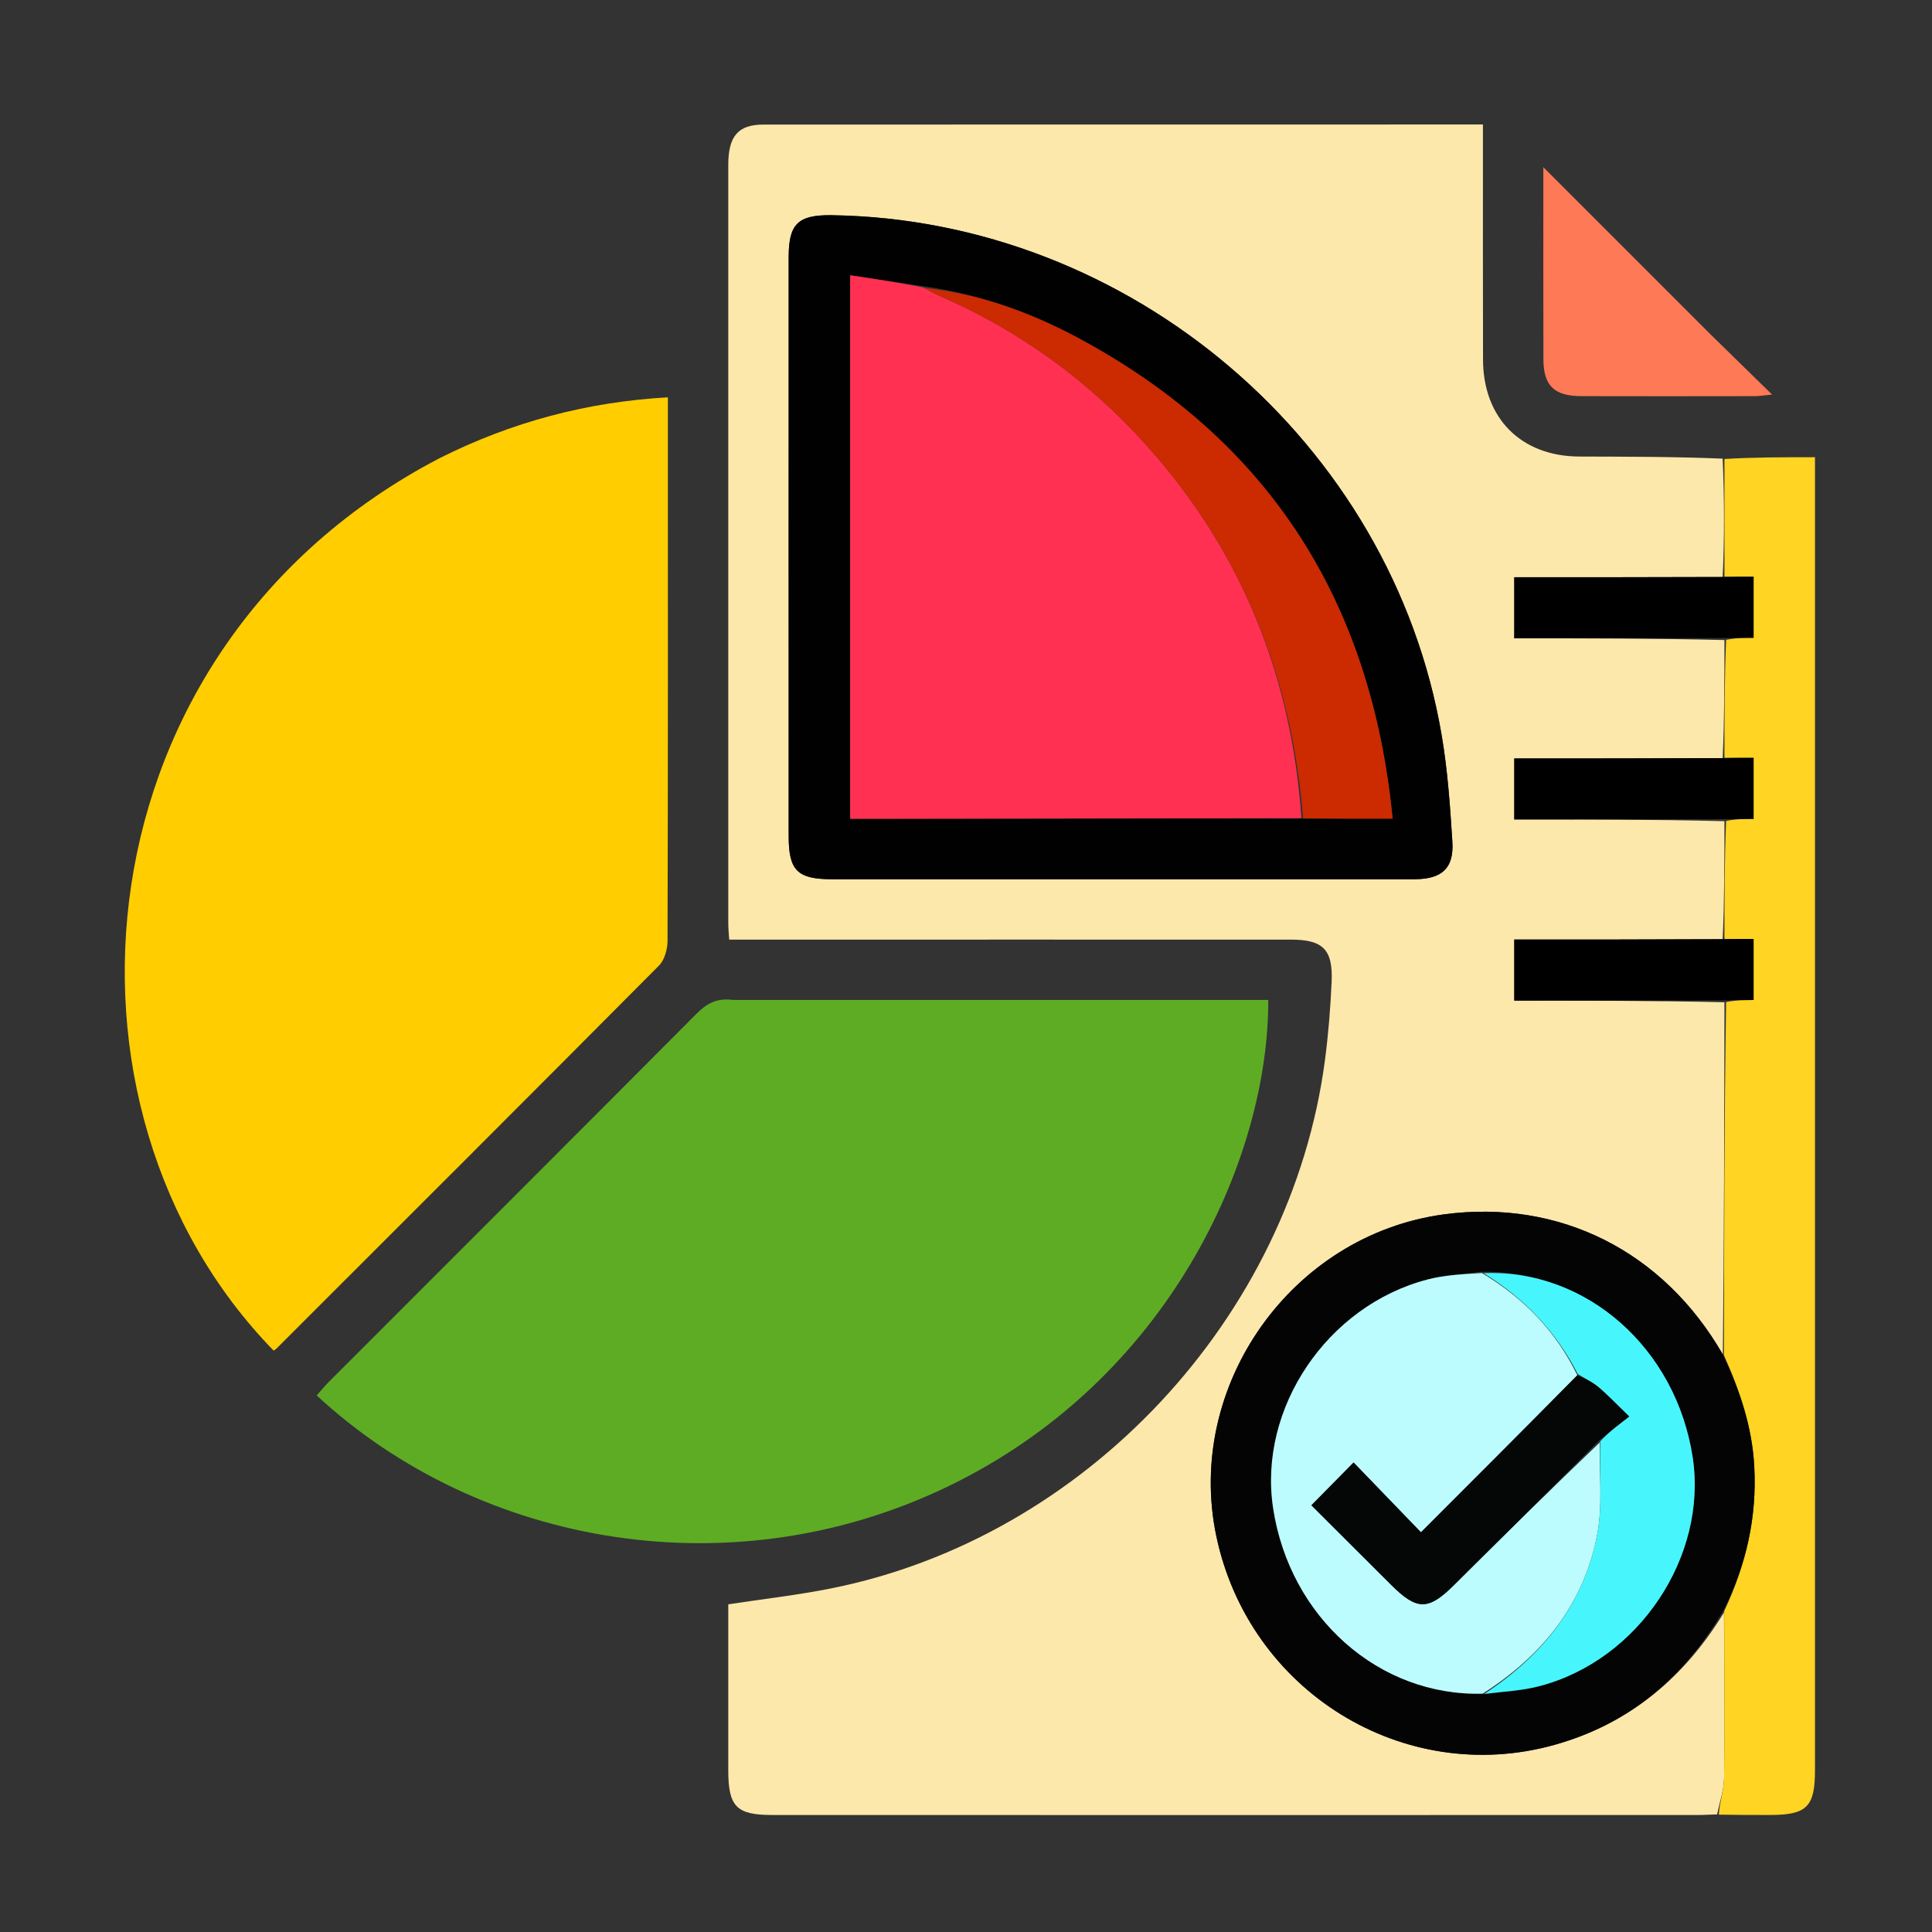 <?xml version="1.0" encoding="utf-8"?>
<svg width="23px" height="23px" viewBox="0 0 23 23" version="1.1" xmlns:xlink="http://www.w3.org/1999/xlink" xmlns="http://www.w3.org/2000/svg">
  <rect x="0" y="0" width="23" height="23" fill="#333333" stroke="none"/>
  <defs>
    <path d="M23 0L23 0L23 23L0 23L0 0L23 0Z" id="path_1" />
    <clipPath id="clip_1">
      <use xlink:href="#path_1" clip-rule="evenodd" fill-rule="evenodd" />
    </clipPath>
  </defs>
  <g id="report (1)" clip-path="url(#clip_1)">
    <path d="M23 0L23 0L23 23L0 23L0 0L23 0Z" id="report-(1)" fill="none" stroke="none" />
    <path d="M20.442 21.6C20.367 21.602 20.293 21.607 20.218 21.607C16.543 21.608 12.867 21.608 9.192 21.607C8.768 21.607 8.67 21.508 8.67 21.075C8.67 20.417 8.67 19.758 8.67 19.099C9.084 19.036 9.491 18.99 9.892 18.91C12.92 18.306 15.368 15.688 15.773 12.623C15.814 12.312 15.839 11.998 15.853 11.684C15.869 11.303 15.748 11.186 15.369 11.186C13.228 11.185 11.088 11.186 8.947 11.186C8.865 11.186 8.783 11.186 8.681 11.186C8.677 11.117 8.67 11.053 8.67 10.989C8.67 7.98 8.67 4.971 8.67 1.962C8.67 1.622 8.787 1.483 9.088 1.483C11.932 1.482 14.776 1.482 17.654 1.482C17.654 1.556 17.654 1.627 17.654 1.698C17.654 2.559 17.653 3.42 17.655 4.28C17.656 4.979 18.108 5.433 18.803 5.435C19.365 5.437 19.926 5.436 20.508 5.46C20.529 5.945 20.529 6.405 20.508 6.869C19.667 6.872 18.846 6.872 18.027 6.872C18.027 7.126 18.027 7.353 18.027 7.599C18.87 7.599 19.699 7.599 20.529 7.62C20.529 8.101 20.529 8.561 20.508 9.025C19.667 9.029 18.846 9.029 18.027 9.029C18.027 9.282 18.027 9.51 18.027 9.755C18.87 9.755 19.699 9.755 20.529 9.776C20.529 10.257 20.529 10.718 20.508 11.181C19.667 11.185 18.846 11.185 18.027 11.185C18.027 11.438 18.027 11.666 18.027 11.912C18.87 11.912 19.699 11.912 20.529 11.932C20.527 13.347 20.525 14.74 20.51 16.125C19.801 14.893 18.563 14.272 17.188 14.457C15.376 14.702 14.106 16.496 14.479 18.283C14.867 20.136 16.712 21.274 18.506 20.772C19.404 20.521 20.055 19.964 20.524 19.196C20.527 19.867 20.533 20.517 20.525 21.166C20.523 21.311 20.471 21.455 20.442 21.6M16.463 10.467C16.59 10.467 16.718 10.468 16.845 10.467C17.167 10.464 17.31 10.336 17.29 10.02C17.263 9.595 17.234 9.168 17.162 8.749C16.568 5.264 13.449 2.612 9.899 2.562C9.501 2.557 9.389 2.665 9.389 3.059C9.388 5.357 9.389 7.655 9.389 9.953C9.389 10.364 9.492 10.467 9.906 10.467C12.077 10.467 14.248 10.467 16.463 10.467L16.463 10.467Z" id="Shape" fill="#FDE8AB" fill-rule="evenodd" stroke="none" />
    <path d="M8.725 11.904C10.864 11.904 12.981 11.904 15.098 11.904C15.107 13.704 13.999 16.326 11.398 17.64C8.766 18.969 5.701 18.404 3.77 16.612C3.817 16.559 3.862 16.504 3.912 16.454C5.372 14.992 6.835 13.533 8.292 12.068C8.414 11.945 8.535 11.879 8.725 11.904L8.725 11.904Z" id="Shape" fill="#5EAC24" stroke="none" />
    <path d="M5.232 5.455C6.091 5.024 6.985 4.785 7.951 4.73C7.951 4.813 7.951 4.886 7.951 4.959C7.951 7.039 7.953 9.119 7.947 11.199C7.947 11.299 7.912 11.427 7.845 11.495C6.332 13.018 4.812 14.535 3.293 16.053C3.283 16.063 3.27 16.07 3.258 16.079C0.44 13.191 0.898 7.716 5.232 5.455L5.232 5.455Z" id="Shape" fill="#FFCD00" stroke="none" />
    <path d="M20.523 16.134C20.525 14.74 20.527 13.347 20.549 11.929C20.672 11.905 20.774 11.905 20.876 11.905C20.876 11.652 20.876 11.424 20.876 11.178C20.752 11.178 20.64 11.178 20.529 11.178C20.529 10.718 20.529 10.257 20.549 9.773C20.672 9.749 20.774 9.749 20.876 9.749C20.876 9.495 20.876 9.267 20.876 9.022C20.752 9.022 20.64 9.022 20.529 9.022C20.529 8.561 20.529 8.101 20.549 7.617C20.672 7.593 20.774 7.593 20.876 7.593C20.876 7.339 20.876 7.111 20.876 6.866C20.752 6.866 20.64 6.866 20.529 6.866C20.529 6.405 20.529 5.945 20.529 5.464C20.88 5.443 21.23 5.443 21.607 5.443C21.607 5.527 21.607 5.606 21.607 5.685C21.607 10.814 21.607 15.942 21.607 21.07C21.607 21.512 21.511 21.607 21.067 21.607C20.872 21.607 20.678 21.607 20.462 21.603C20.471 21.455 20.523 21.311 20.525 21.166C20.533 20.517 20.527 19.867 20.526 19.18C20.794 18.612 20.916 18.052 20.884 17.459C20.86 16.991 20.713 16.556 20.523 16.134L20.523 16.134Z" id="Shape" fill="#FFD422" stroke="none" />
    <path d="M20.365 3.982C20.606 4.218 20.836 4.443 21.096 4.697C21.001 4.706 20.947 4.716 20.892 4.716C20.205 4.717 19.517 4.718 18.829 4.716C18.502 4.716 18.375 4.593 18.374 4.276C18.372 3.573 18.373 2.87 18.373 2.168C18.373 2.126 18.373 2.085 18.373 1.99C19.059 2.676 19.706 3.323 20.365 3.982L20.365 3.982Z" id="Shape" fill="#FE7956" stroke="none" />
    <path d="M16.441 10.467C14.248 10.467 12.077 10.467 9.907 10.467C9.492 10.467 9.389 10.364 9.389 9.953C9.389 7.655 9.388 5.357 9.389 3.059C9.389 2.665 9.501 2.557 9.899 2.562C13.449 2.612 16.568 5.264 17.162 8.749C17.234 9.168 17.263 9.595 17.29 10.02C17.31 10.336 17.167 10.464 16.845 10.467C16.718 10.468 16.59 10.467 16.441 10.467M10.966 3.404C10.688 3.362 10.41 3.32 10.121 3.277C10.121 5.45 10.121 7.592 10.121 9.748C10.186 9.748 10.237 9.748 10.289 9.748C12.023 9.745 13.758 9.743 15.536 9.746C15.876 9.746 16.216 9.746 16.579 9.746C16.329 7.175 15.125 5.269 12.88 4.047C12.294 3.728 11.669 3.498 10.966 3.404L10.966 3.404Z" id="Shape" fill="#020101" fill-rule="evenodd" stroke="none" />
    <path d="M20.51 16.125C20.713 16.556 20.86 16.991 20.884 17.459C20.916 18.052 20.794 18.612 20.525 19.158C20.055 19.964 19.404 20.521 18.506 20.772C16.712 21.274 14.867 20.136 14.479 18.283C14.106 16.496 15.376 14.702 17.188 14.457C18.563 14.272 19.801 14.893 20.51 16.125M17.613 15.141C17.407 15.17 17.195 15.179 16.995 15.232C15.8 15.542 14.976 16.767 15.156 17.953C15.353 19.256 16.419 20.199 17.691 20.168C17.905 20.137 18.124 20.127 18.331 20.072C19.509 19.762 20.328 18.531 20.152 17.354C19.956 16.051 18.885 15.105 17.613 15.141L17.613 15.141Z" id="Shape" fill="#030403" fill-rule="evenodd" stroke="none" />
    <path d="M20.508 6.869C20.64 6.866 20.752 6.866 20.876 6.866C20.876 7.111 20.876 7.339 20.876 7.593C20.774 7.593 20.672 7.593 20.549 7.596C19.699 7.599 18.87 7.599 18.027 7.599C18.027 7.353 18.027 7.126 18.027 6.872C18.846 6.872 19.667 6.872 20.508 6.869L20.508 6.869Z" id="Shape" fill="#000000" stroke="none" />
    <path d="M20.508 9.025C20.64 9.022 20.752 9.022 20.876 9.022C20.876 9.267 20.876 9.495 20.876 9.749C20.774 9.749 20.672 9.749 20.549 9.752C19.699 9.755 18.87 9.755 18.027 9.755C18.027 9.51 18.027 9.282 18.027 9.029C18.846 9.029 19.667 9.029 20.508 9.025L20.508 9.025Z" id="Shape" fill="#000000" stroke="none" />
    <path d="M20.508 11.181C20.64 11.178 20.752 11.178 20.876 11.178C20.876 11.424 20.876 11.652 20.876 11.905C20.774 11.905 20.672 11.905 20.549 11.908C19.699 11.912 18.87 11.912 18.027 11.912C18.027 11.666 18.027 11.438 18.027 11.185C18.846 11.185 19.667 11.185 20.508 11.181L20.508 11.181Z" id="Shape" fill="#000000" stroke="none" />
    <path d="M15.493 9.74C13.758 9.743 12.023 9.745 10.289 9.748C10.237 9.748 10.186 9.748 10.121 9.748C10.121 7.592 10.121 5.45 10.121 3.277C10.41 3.32 10.688 3.362 10.993 3.422C11.074 3.466 11.126 3.496 11.181 3.52C12.148 3.94 12.977 4.544 13.678 5.334C14.797 6.594 15.377 8.07 15.493 9.74L15.493 9.74Z" id="Shape" fill="#FF3051" stroke="none" />
    <path d="M15.514 9.743C15.377 8.07 14.797 6.594 13.678 5.334C12.977 4.544 12.148 3.94 11.181 3.52C11.126 3.496 11.074 3.466 11.01 3.428C11.669 3.498 12.294 3.728 12.88 4.047C15.125 5.269 16.329 7.175 16.579 9.746C16.216 9.746 15.876 9.746 15.514 9.743L15.514 9.743Z" id="Shape" fill="#CC2A01" stroke="none" />
    <path d="M17.651 20.162C16.419 20.199 15.353 19.256 15.156 17.953C14.976 16.767 15.8 15.542 16.995 15.232C17.195 15.179 17.407 15.17 17.642 15.155C18.153 15.461 18.526 15.856 18.778 16.372C18.161 16.997 17.551 17.607 16.916 18.242C16.636 17.952 16.377 17.684 16.114 17.411C15.947 17.581 15.786 17.744 15.612 17.92C15.928 18.235 16.245 18.551 16.561 18.867C16.868 19.173 17.003 19.174 17.307 18.872C17.884 18.299 18.463 17.727 19.044 17.173C19.039 17.554 19.081 17.926 19.013 18.277C18.853 19.104 18.356 19.715 17.651 20.162L17.651 20.162Z" id="Shape" fill="#BCFCFE" stroke="none" />
    <path d="M18.783 16.358C18.526 15.856 18.153 15.461 17.662 15.157C18.885 15.105 19.956 16.051 20.152 17.354C20.328 18.531 19.509 19.762 18.331 20.072C18.124 20.127 17.905 20.137 17.671 20.165C18.356 19.715 18.853 19.104 19.013 18.277C19.081 17.926 19.039 17.554 19.05 17.159C19.162 17.042 19.272 16.957 19.395 16.863C19.23 16.704 19.134 16.601 19.026 16.511C18.953 16.451 18.865 16.409 18.783 16.358L18.783 16.358Z" id="Shape" fill="#46F6FC" stroke="none" />
    <path d="M18.778 16.372C18.865 16.409 18.953 16.451 19.026 16.511C19.134 16.601 19.23 16.704 19.395 16.863C19.272 16.957 19.162 17.042 19.047 17.14C18.463 17.727 17.884 18.299 17.307 18.872C17.003 19.174 16.868 19.173 16.561 18.867C16.245 18.551 15.928 18.235 15.612 17.92C15.786 17.744 15.947 17.581 16.114 17.411C16.377 17.684 16.636 17.952 16.916 18.242C17.551 17.607 18.161 16.997 18.778 16.372L18.778 16.372Z" id="Shape" fill="#050707" stroke="none" />
  </g>
</svg>